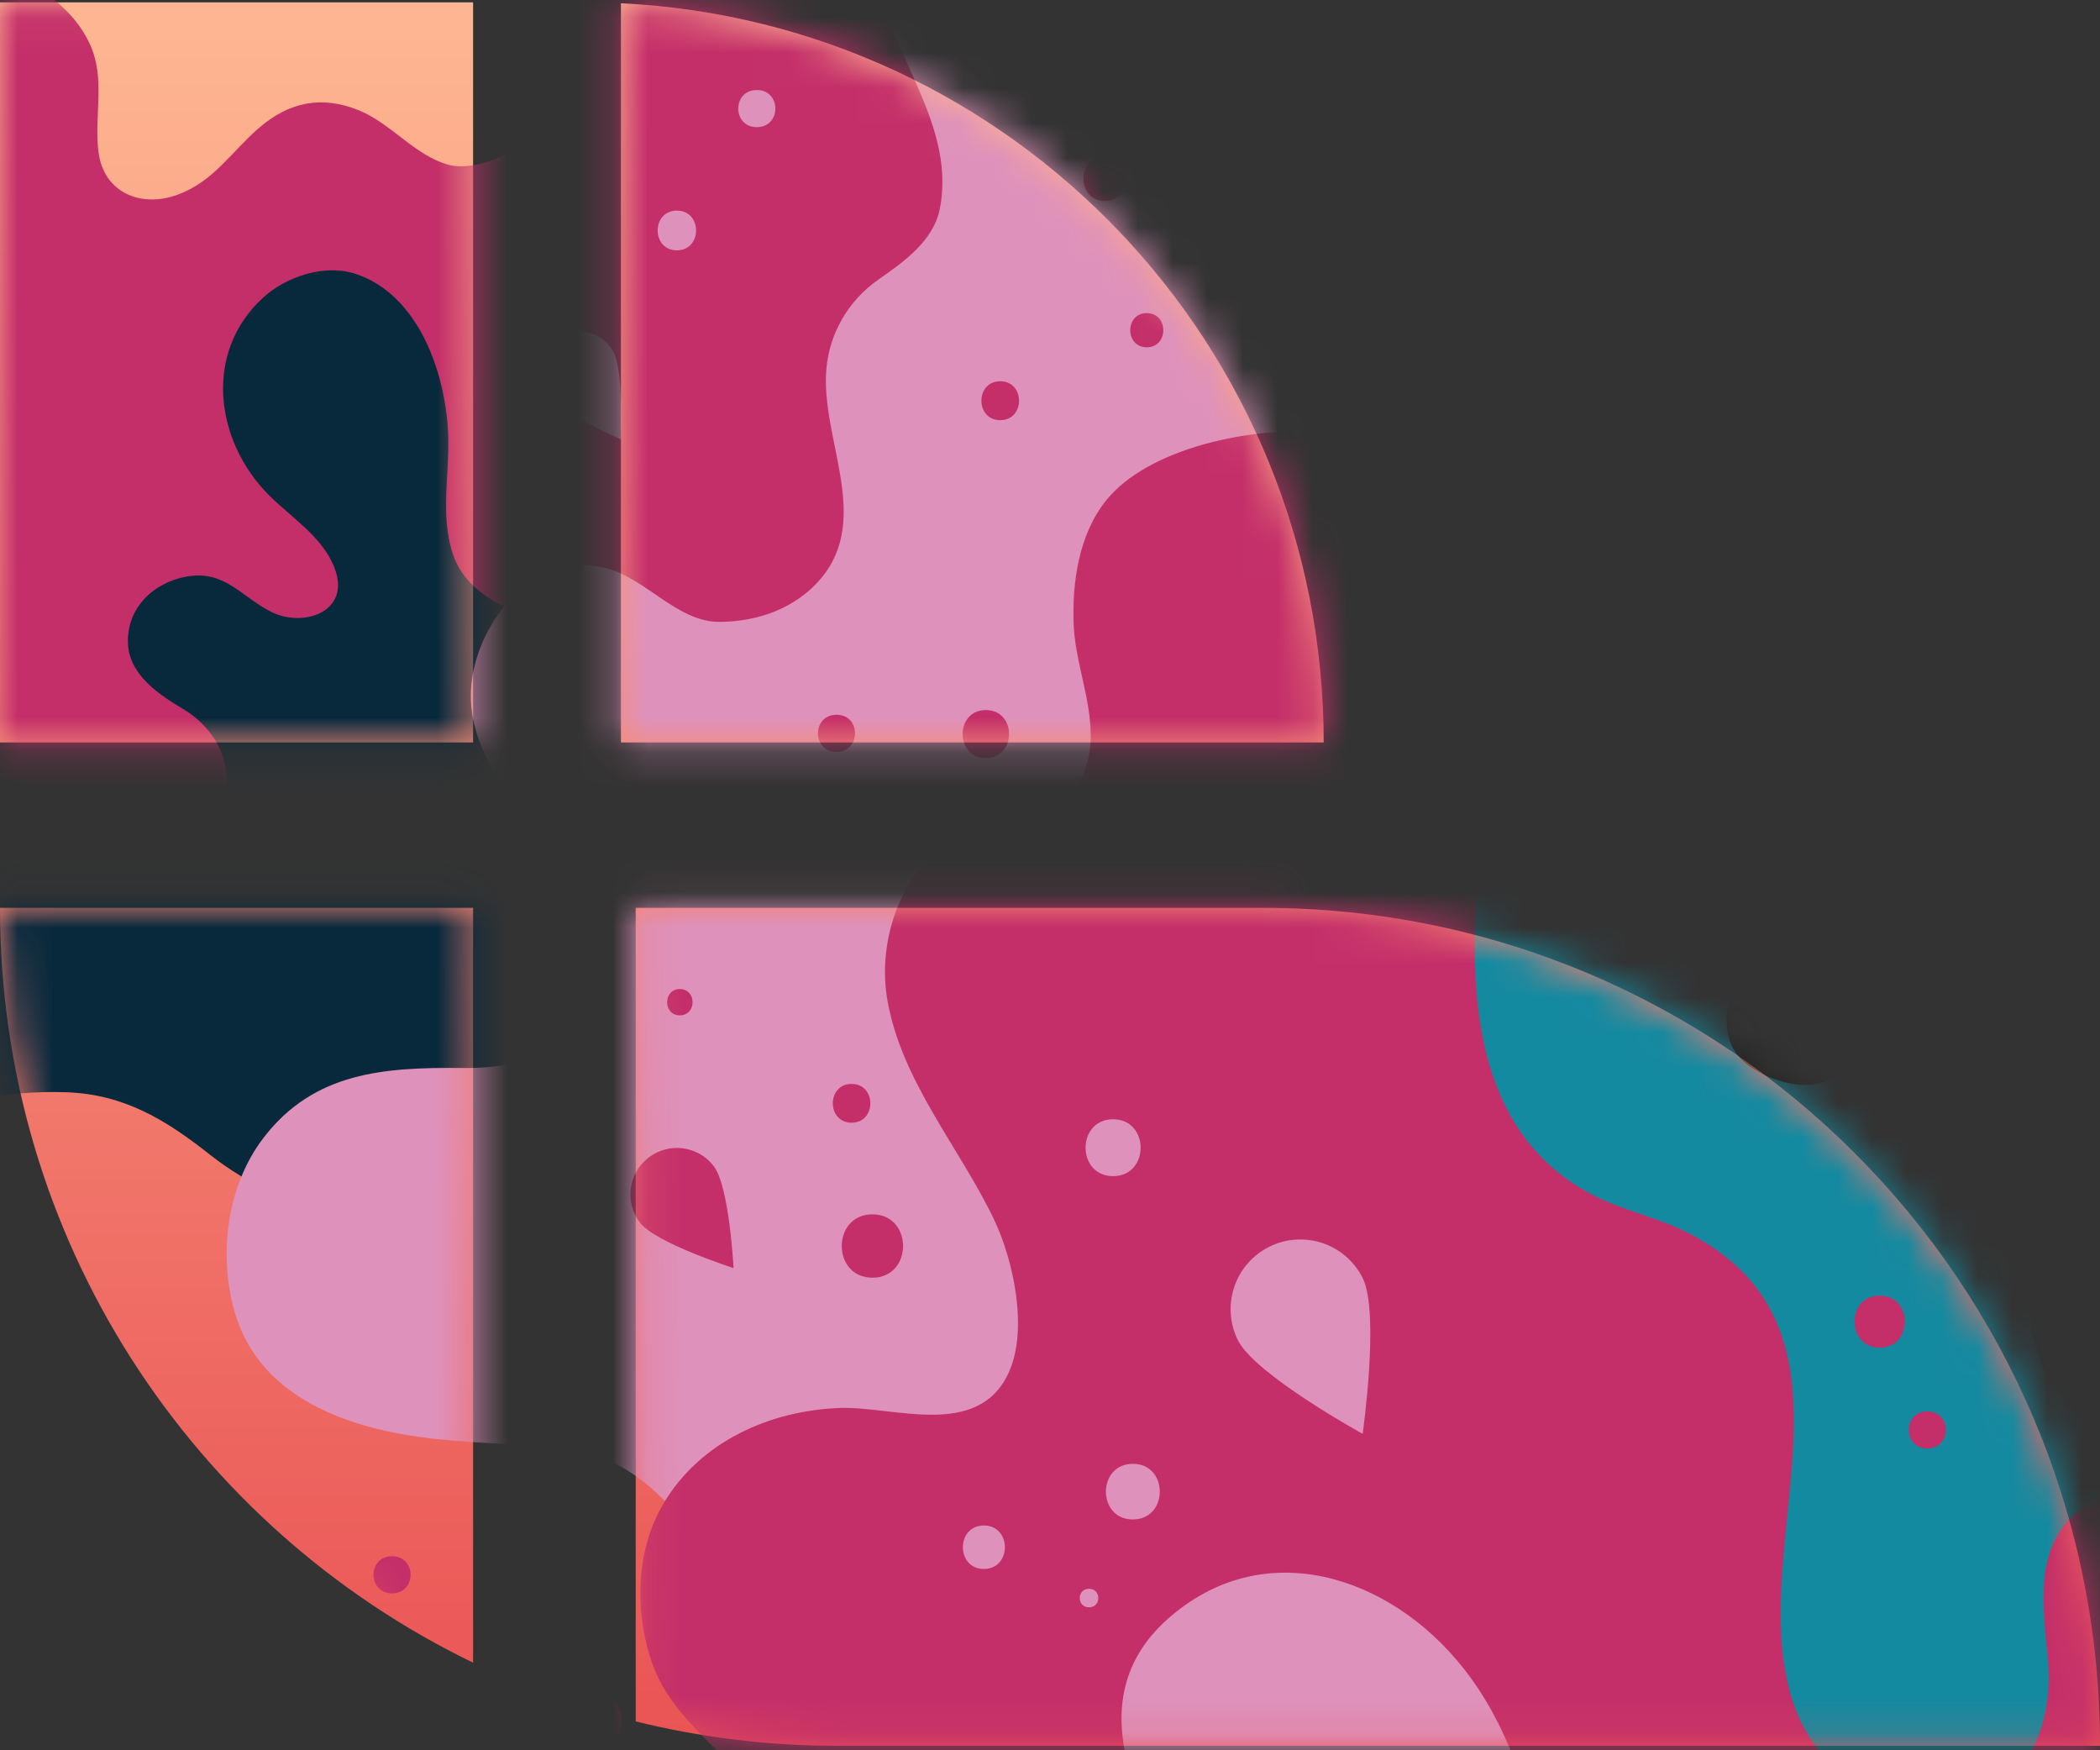 <?xml version="1.0" encoding="UTF-8"?>
<svg width="60px" height="50px" viewBox="0 0 60 50" version="1.1" xmlns="http://www.w3.org/2000/svg" xmlns:xlink="http://www.w3.org/1999/xlink">
    <rect x="0" y="0" width="60" height="50" fill="#333333" stroke="none"/>
    <!-- Generator: Sketch 44.1 (41455) - http://www.bohemiancoding.com/sketch -->
    <title>logo-hover</title>
    <desc>Created with Sketch.</desc>
    <defs>
        <linearGradient x1="50%" y1="0%" x2="50%" y2="100%" id="linearGradient-1">
            <stop stop-color="#FEB692" offset="0%"></stop>
            <stop stop-color="#EA5455" offset="100%"></stop>
        </linearGradient>
        <path d="M17.741,22.21 L37.82,22.21 C37.82,10.882 28.922,1.636 17.741,1.093 L17.741,22.21 Z M13.517,22.21 L0,22.21 L0,1.068 L13.517,1.068 L13.517,22.21 Z M18.163,50.176 C20.004,50.63 21.929,50.872 23.911,50.872 L60,50.872 C60,37.651 49.295,26.935 36.089,26.935 L18.163,26.935 L18.163,50.176 Z M13.517,48.498 C5.518,44.627 0,36.426 0,26.935 L13.517,26.935 L13.517,48.498 Z" id="path-2"></path>
    </defs>
    <g id="Page-1" stroke="none" stroke-width="1" fill="none" fill-rule="evenodd">
        <g id="Desktop" transform="translate(-602, -325)">
            <g id="logo-hover" transform="translate(602, 324)">
                <mask id="mask-3" fill="white">
                    <use xlink:href="#path-2"></use>
                </mask>
                <use id="Mask" fill="url(#linearGradient-1)" fill-rule="nonzero" xlink:href="#path-2"></use>
                <g id="shutterstock_348468023" mask="url(#mask-3)">
                    <g transform="translate(-39, -73.5)">
                        <path d="M111.446,44.05 C110.439,42.76 108.869,43.604 108.062,44.629 C107.754,45.02 107.485,45.516 106.904,45.393 C105.193,45.027 107.415,42.884 107.761,42.341 C108.581,41.049 108.721,39.13 107.777,37.874 C106.849,36.64 105.056,36.204 103.637,36.738 C101.951,37.374 101.33,39.268 100.88,40.842 C100.514,42.119 99.51,43.961 98.233,44.5 C96.098,45.401 95.266,42.533 95.708,40.964 C96.322,38.784 97.709,36.7 96.255,34.503 C94.886,32.435 92.284,33.441 90.491,34.141 C89.563,34.504 88.225,34.654 87.42,33.949 C86.584,33.218 86.387,31.729 86.277,30.703 C85.995,28.082 86.542,25.446 86.353,22.82 C86.209,20.823 86.161,18.286 84.38,16.973 C82.788,15.8 80.436,15.837 79.223,17.504 C78.07,19.089 78.481,21.842 79.019,23.549 C79.893,26.325 81.404,28.769 81.616,31.745 C81.707,33.037 81.653,34.471 81.1,35.665 C80.562,36.828 78.805,38.307 77.541,37.086 C76.738,36.311 76.209,35.416 74.922,35.596 C73.944,35.733 73.263,36.468 72.774,37.274 C72.194,38.232 71.551,38.994 70.355,38.46 C68.77,37.752 68.546,35.48 68.321,33.989 C67.995,31.837 67.975,29.408 66.448,27.701 C65.163,26.263 62.522,25.983 61.423,27.772 C60.511,29.257 61.423,31.457 61.962,32.907 C62.866,35.337 65.217,36.794 65.575,39.501 C65.856,41.623 65.357,44.184 62.858,44.5 C61.711,44.645 60.646,43.974 59.911,43.161 C59.041,42.2 58.888,40.709 58.456,39.534 C58.064,38.465 57.33,37.53 56.522,36.743 C55.68,35.922 54.592,35.455 53.615,34.827 C51.361,33.38 51.296,30.271 51.286,27.884 C51.276,25.443 50.832,23.142 49.396,21.115 C48.026,19.181 45.868,18.492 43.636,19.191 C41.508,19.857 38.693,21.354 37.084,18.992 C35.688,16.942 35.073,14.504 33.287,12.704 C31.622,11.026 28.869,11.307 27.27,12.961 C25.525,14.767 26.461,18.239 27.394,20.185 C28.617,22.734 31.003,24.645 33.397,26.034 C34.82,26.859 36.27,27.642 37.701,28.453 C39.097,29.244 40.527,29.94 41.65,31.115 C45.086,34.707 44.951,39.794 46.704,44.141 C47.261,45.523 48.3,46.665 49.195,47.854 C50.468,49.546 51.394,51.506 51.937,53.551 C52.608,56.076 52.121,58.823 52.958,61.34 C53.661,63.458 55.233,65.333 57.022,66.635 C60.527,69.188 66.008,70.422 69.773,67.675 C71.985,66.061 74.168,60.452 77.739,62.709 C82.661,65.82 80.198,71.686 80.758,76.344 C81.08,79.027 83.357,81.131 85.757,82.119 C88.027,83.054 90.615,83.045 92.881,82.11 C96.606,80.572 98.751,77.669 99.745,73.829 C100.111,72.415 100.489,70.822 101.687,69.864 C103.481,68.429 105.983,68.663 107.531,66.746 C109.347,64.495 108.358,62.23 108.242,59.688 C108.149,57.647 107.885,55.678 108.257,53.643 C108.452,52.578 108.416,51.439 108.86,50.432 C109.309,49.415 110.19,48.684 110.886,47.844 C111.786,46.759 112.437,45.317 111.446,44.05" id="Fill-5" fill="#DE91BB"></path>
                        <path d="M136.099,71.202 C135.799,70.393 135.093,69.818 134.282,69.57 C133.898,69.453 132.477,69.381 132.414,68.854 C132.326,68.119 133.222,67.59 133.684,67.163 C134.345,66.552 134.738,65.799 134.756,64.894 C134.791,63.074 132.528,62.153 131.004,62.356 C129.837,62.513 128.83,63.225 127.664,63.374 C126.603,63.509 125.509,63.142 124.763,62.385 C123.034,60.633 125.266,58.215 126.511,56.977 C129.739,53.768 134.233,50.077 133.595,44.931 C133.395,43.311 132.723,41.718 131.639,40.492 C130.328,39.009 127.659,38.95 126.178,40.098 C123.243,42.376 125.395,46.932 124.36,49.987 C124.015,51.006 123.241,51.927 122.212,52.298 C120.961,52.749 119.577,52.507 118.483,53.415 C116.999,54.644 117.248,56.725 117.123,58.442 C116.938,61.01 113.204,64.185 110.958,61.809 C109.86,60.648 110.463,58.692 110.862,57.359 C111.367,55.666 111.917,54.146 111.613,52.346 C111.347,50.772 110.379,49.519 108.767,49.194 C107.035,48.845 105.395,49.554 104.457,51.029 C103.581,52.406 103.483,54.271 103.686,55.841 C104.012,58.366 107.395,63.728 104.264,65.657 C103.114,66.365 101.846,65.74 100.65,65.602 C98.934,65.404 97.558,66.508 96.939,68.036 C96.344,69.506 96.307,71.128 96.155,72.686 C95.963,74.644 95.083,76.687 93.488,77.906 C91.739,79.243 89.425,78.865 88.692,76.668 C87.901,74.296 89.729,72.119 91.046,70.376 C92.547,68.39 93.205,65.814 92.675,63.368 C92.167,61.03 90.013,59.464 89.38,57.148 C89.03,55.868 89.429,54.663 90.006,53.525 C91.683,50.222 93.03,46.692 90.869,43.278 C89.687,41.41 87.603,41.102 85.665,42.011 C83.301,43.121 82.249,46.848 79.347,46.859 C78.033,46.865 76.869,46.179 75.531,46.351 C74.12,46.532 72.725,47.29 71.785,48.356 C70.846,49.422 70.432,50.914 70.433,52.309 C70.434,53.185 70.706,54.025 71.058,54.815 C71.314,55.389 71.717,55.826 71.912,56.441 C72.534,58.391 73.281,60.791 72.114,62.686 C71.292,64.021 69.837,64.823 68.976,66.115 C68.004,67.574 68.353,69.482 69.559,70.719 C69.892,71.06 70.667,71.262 71.095,71.492 C71.56,71.741 72.021,72.003 72.453,72.308 C73.164,72.811 73.814,73.427 74.166,74.239 C74.85,75.823 74.305,77.691 73.554,79.149 C72.426,81.338 70.117,82.94 69.761,85.518 C69.396,88.158 71.171,90.61 73.239,92.042 C74.863,93.166 76.917,93.579 78.406,94.909 C80.7,96.957 80.231,99.606 80.083,102.357 C79.92,105.364 81.113,107.783 83.651,109.424 C84.926,110.248 86.501,110.789 88.005,110.955 C89.654,111.136 91.191,110.744 92.81,110.51 C95.611,110.107 96.925,106.944 96.974,104.443 C97.003,102.955 96.935,101.438 97.31,99.984 C97.655,98.647 98.56,97.905 99.461,96.932 C99.557,96.829 100.851,96.956 101.064,96.962 C101.569,96.975 102.053,97.05 102.547,97.162 C103.695,97.424 104.797,97.863 105.961,98.057 C109.402,98.631 114.078,98.281 116.923,96.034 C118.984,94.408 120.747,91.673 120.543,88.956 C120.353,86.424 118.315,84.433 118.437,81.828 C118.499,80.515 118.684,78.293 120.398,78.226 C122.908,78.128 124.368,80.695 126.674,81.021 C128.563,81.289 130.304,80.296 131.343,78.764 C131.968,77.842 132.385,76.79 133.064,75.904 C134.245,74.364 137.024,73.704 136.099,71.202" id="Fill-6" fill="#1F1F1F"></path>
                        <path d="M80.741,73.036 C80.403,73.428 80.109,73.841 79.679,74.144 C79.288,74.419 78.325,74.846 77.883,74.473 C76.94,73.678 78.644,72.667 79.101,72.193 C79.818,71.45 80.375,70.195 80.145,69.154 C79.736,67.308 77.784,67.099 76.269,66.648 C75.108,66.302 75.031,65.276 75.287,64.263 C75.602,63.01 76.573,62.232 76.999,61.042 C77.741,58.973 76.812,56.664 75.119,55.417 C73.414,54.159 71.195,54.233 69.93,56.018 C69.381,56.794 69.035,57.68 69.102,58.64 C69.142,59.213 69.396,59.736 69.608,60.26 C69.958,61.123 70.234,62.222 69.716,63.076 C69.346,63.685 68.252,64.394 67.524,63.993 C66.807,63.598 67.066,62.326 66.832,61.668 C66.487,60.696 65.714,60.086 64.786,59.714 C63.689,59.274 62.606,60.157 61.703,60.639 C60.601,61.228 59.493,60.685 58.894,59.674 C58.239,58.568 58.679,57.265 59.046,56.153 C59.823,53.802 59.013,51.776 57.279,50.089 C56.053,48.895 53.935,48.54 52.991,47.081 C52.251,45.936 52.509,44.156 52.237,42.847 C51.916,41.304 51.347,39.81 50.399,38.54 C49.187,36.913 47.313,35.581 45.201,36.124 C43.601,36.536 42.702,38.208 42.417,39.711 C42.018,41.81 42.784,43.642 44.061,45.292 C44.765,46.202 45.564,47.027 46.293,47.916 C46.664,48.369 46.971,48.885 47.166,49.436 C47.347,49.946 47.402,50.93 46.768,51.186 C45.991,51.5 45.119,51.445 44.64,52.283 C44.221,53.017 44.263,53.856 44.612,54.612 C44.971,55.387 45.573,55.917 46.266,56.392 C46.811,56.765 47.474,57.072 47.842,57.643 C48.994,59.431 46.635,59.199 45.605,58.926 C44.553,58.646 43.105,58.194 42.071,58.777 C40.533,59.644 40.423,61.786 41.296,63.164 C42.48,65.033 45.006,65.731 47.004,66.234 C50.566,67.13 53.301,69.713 54.609,73.127 C54.978,74.092 55.538,76.069 54.969,77.064 C54.818,77.327 54.698,77.621 54.543,77.915 C54.115,78.727 52.678,79.445 51.801,79.203 C50.855,78.942 50.159,78.014 49.242,77.647 C48.175,77.22 47.256,77.417 46.399,78.155 C45.602,78.842 45.121,79.672 44.084,80.059 C43.052,80.445 41.963,80.024 41.813,78.839 C41.682,77.795 42.028,76.751 41.562,75.748 C41.118,74.792 40.21,74.13 39.238,73.777 C38.29,73.432 37.299,74.277 36.367,74.353 C35.057,74.46 34.511,73.264 33.371,72.907 C31.559,72.34 29.278,73.454 28.956,75.414 C28.589,77.642 30.51,79.683 32.1,80.923 C34.054,82.447 35.962,84.222 35.824,86.867 C35.762,88.068 35.241,89.257 34.866,90.386 C34.469,91.58 34.213,92.799 34.28,94.061 C34.389,96.146 35.362,98.176 36.965,99.516 C38.723,100.985 41.433,101.648 43.683,101.525 C46.043,101.397 48.222,100.214 49.682,98.358 C50.528,97.282 51.162,95.933 52.543,95.452 C54.803,94.665 57.118,95.489 59.366,95.865 C61.593,96.236 63.832,95.964 65.794,94.802 C67.563,93.755 69.238,92.403 70.084,90.478 C70.835,88.767 70.725,86.782 71.357,85.039 C71.685,84.137 72.255,83.427 73.156,83.054 C75.07,82.26 77.103,83.282 78.824,81.747 C79.689,80.975 79.553,79.751 80.288,78.918 C81.36,77.702 83.061,77.379 84.019,75.965 C84.914,74.642 84.675,72.845 83.074,72.288 C82.17,71.974 81.331,72.353 80.741,73.036 Z" id="Fill-7" fill="#C42F69"></path>
                        <path d="M61.404,101.431 C61.06,99.061 59.895,96.69 58.51,95.144 C57.716,94.258 56.804,93.473 55.783,92.861 C54.498,92.091 52.466,91.944 51.93,90.298 C51.568,89.183 51.857,88.014 51.804,86.873 C51.725,85.146 50.962,82.916 49.155,82.322 C48.277,82.034 47.18,82.398 46.52,83 C44.811,84.56 45.139,87.078 46.664,88.625 C47.317,89.287 48.213,89.823 48.56,90.729 C49.037,91.978 47.675,92.432 46.768,91.988 C45.909,91.566 45.429,90.778 44.344,90.968 C43.386,91.135 42.616,91.869 42.656,92.878 C42.691,93.779 43.537,94.34 44.23,94.752 C45.139,95.292 45.696,96.304 45.389,97.353 C44.498,100.398 41.082,97.128 39.415,96.793 C38.334,96.576 37.305,96.759 36.316,97.217 C35.228,97.72 34.489,98.876 33.321,99.184 C32.164,99.488 30.753,98.522 29.588,98.443 C28.369,98.359 27.226,98.711 26.227,99.408 C24.293,100.757 24.219,103.04 25.321,104.952 C26.381,106.792 29.117,107.428 31.087,107.36 C32.658,107.306 34.271,106.777 35.795,106.424 C37.485,106.033 39.142,105.64 40.89,105.702 C42.559,105.76 43.746,106.496 45.009,107.494 C47.212,109.235 50.316,109.789 53.034,109.546 C55.35,109.34 58.479,108.903 60.089,107.027 C61.39,105.512 61.701,103.472 61.404,101.431" id="Fill-8" fill="#08293C"></path>
                        <path d="M79.963,78.381 C79.584,78.087 79.17,77.94 78.738,77.88 C77.378,77.692 75.587,78.598 74.386,77.662 C73.257,76.782 73.474,75.237 73.651,73.991 C73.885,72.337 73.544,70.142 72.425,68.86 C71.112,67.355 68.805,66.883 67.038,67.843 C64.995,68.954 63.986,70.989 64.032,73.269 C64.081,75.756 66.348,77.85 65.856,80.444 C65.678,81.388 64.818,81.981 64.085,82.495 C63.241,83.088 62.697,84.019 62.61,85.047 C62.444,87.033 63.911,89.296 62.454,91.027 C61.735,91.882 60.638,92.264 59.549,92.265 C58.347,92.267 57.461,91.02 56.304,90.727 C54.103,90.168 52.363,92.593 52.455,94.535 C52.506,95.637 53.11,96.643 53.762,97.494 C54.511,98.471 55.108,99.483 55.714,100.552 C56.312,101.607 55.942,102.834 55.318,103.778 C54.616,104.839 53.371,105.02 52.21,105.009 C49.989,104.988 47.975,105.116 46.528,107.005 C45.468,108.388 45.226,110.395 45.721,112.033 C46.329,114.045 48.171,114.978 50.096,115.393 C51.212,115.633 52.37,115.692 53.507,115.755 C54.74,115.824 55.796,115.826 56.878,116.477 C57.794,117.029 58.495,117.877 59.082,118.756 C60.039,120.189 61.809,122.102 63.454,122.684 C65.879,123.541 68.631,122.302 70.318,120.623 C72.163,118.786 73.651,116.411 73.346,113.717 C73.114,111.672 72.279,109.766 71.608,107.838 C70.775,105.442 69.994,102.978 72.168,101.027 C73.982,99.399 75.107,97.533 75.371,95.086 C75.751,91.568 75.118,88.148 77.521,85.188 C78.559,83.909 80.405,83.326 80.931,81.633 C81.276,80.523 80.883,79.094 79.963,78.381" id="Fill-9" fill="#DE91BB"></path>
                        <path d="M110.845,100.959 C110.756,99.602 110.494,98.264 110.084,97.041 C109.581,95.544 108.782,94.118 108.584,92.532 C108.396,91.011 109.395,89.496 108.925,88.02 C108.561,86.878 107.671,86.118 106.418,86.428 C105.657,86.616 105.126,87.352 104.761,87.99 C104.263,88.86 103.899,89.788 103.381,90.654 C102.986,91.313 102.713,91.66 101.918,91.683 C101.504,91.695 101.298,91.528 101.189,91.149 C100.944,90.296 101.425,89.162 101.757,88.402 C102.641,86.38 104.122,84.204 103.531,81.887 C103.076,80.108 101.398,78.637 99.526,78.878 C97.494,79.138 96.582,81.065 96.508,82.936 C96.441,84.66 97.282,86.319 97.165,88.048 C97.08,89.316 96.1,90.092 95.068,90.649 C93.231,91.64 91.421,92.841 91.611,95.148 C91.764,97.008 92.778,98.594 93.196,100.378 C93.473,101.557 93.484,102.918 92.858,103.99 C92.432,104.719 91.661,105.347 90.81,105.478 C90.063,105.593 88.75,105.094 88.453,104.315 C88.045,103.248 88.8,102.137 88.892,101.083 C88.976,100.11 88.55,99.063 87.735,98.502 C87.1,98.064 86.239,97.981 85.725,97.364 C85.074,96.582 85.708,95.38 85.814,94.513 C85.932,93.557 85.86,92.591 85.335,91.766 C83.289,88.551 77.917,91.09 78.516,94.653 C78.694,95.709 79.054,96.702 79.129,97.782 C79.363,101.147 77.642,104.403 79.068,107.701 C79.92,109.671 82.213,110.228 83.823,111.38 C86.077,112.993 85.928,115.947 85.453,118.394 C85.212,119.635 84.889,120.791 84.886,122.069 C84.884,123.349 85.252,124.576 85.846,125.699 C86.952,127.788 88.721,129.002 91.038,129.27 C93.627,129.57 95.832,129.187 98.136,127.966 C100.247,126.848 101.648,125.088 102.252,122.781 C102.893,120.329 102.623,117.566 102.377,115.078 C102.023,111.498 105.975,110.857 108.2,109.146 C109.045,108.496 109.744,107.61 110.114,106.601 C110.751,104.862 110.972,102.89 110.845,100.959" id="Fill-10" fill="#138AA0"></path>
                        <path d="M137.579,118.873 C136.307,117.446 134.282,117.048 132.412,117.516 C130.345,118.033 129.001,119.73 127.218,120.759 C125.96,121.486 124.032,121.997 123.046,120.578 C121.746,118.707 123.506,116.417 124.831,115.142 C125.929,114.085 126.624,112.666 126.695,111.137 C126.796,108.963 125.222,107.538 123.155,107.411 C121.476,107.308 120.464,108.424 119.792,109.829 C119.227,111.009 118.805,113.233 117.399,113.704 C116.336,114.06 115.512,113.089 115.307,112.122 C115.006,110.704 115.911,109.425 116.545,108.24 C117.229,106.962 117.805,105.616 118.222,104.226 C118.937,101.841 118.93,99.007 117.937,96.709 C117.113,94.803 114.947,92.976 112.955,92.487 C111.041,92.018 108.827,92.285 107.205,93.447 C105.137,94.927 104.039,97.071 104.183,99.625 C104.288,101.491 104.763,103.346 104.321,105.211 C103.857,107.175 102.236,108.125 100.389,108.621 C99.15,108.954 97.866,109.288 97.282,110.561 C96.633,111.973 97.193,113.74 98.23,114.829 C99.211,115.859 99.779,117.029 99.56,118.492 C99.324,120.065 99.16,121.531 100.25,122.868 C100.928,123.7 102.014,124.209 102.713,125.061 C103.355,125.844 103.688,126.73 103.62,127.747 C103.478,129.89 102.197,131.823 101.772,133.909 C101.371,135.871 101.474,137.888 102.36,139.704 C103.359,141.75 105.438,142.908 107.595,143.335 C109.956,143.802 112.656,143.583 114.96,142.929 C117.376,142.243 119.851,141.24 121.92,139.807 C123.664,138.599 124.487,137.03 124.821,134.974 C125.241,132.395 125.501,130.182 128.055,128.883 C130.874,127.448 134.292,127.53 136.731,125.284 C138.21,123.922 139.21,121.501 138.115,119.613 C137.957,119.341 137.777,119.094 137.579,118.873" id="Fill-13" fill="#08293C"></path>
                        <path d="M111.972,112.9 C111.041,112.277 109.792,112.049 108.763,112.341 C106.901,112.87 106.318,114.787 105.724,116.411 C105.449,117.16 104.99,118.33 104.093,118.498 C103.012,118.699 102.245,117.461 101.32,117.125 C100.261,116.738 99.047,117.054 98.231,117.805 C97.085,118.861 97.396,120.58 97.517,121.959 C97.681,123.835 96.82,125.834 94.826,126.196 C92.907,126.544 90.954,125.094 90.295,123.31 C88.66,118.883 92.713,112.698 87.377,109.794 C86.408,109.267 85.292,109.083 84.332,108.543 C79.818,106.003 81.284,99.437 81.67,95.33 C81.849,93.429 82.161,91.247 81.22,89.486 C80.344,87.845 78.154,86.897 76.341,86.828 C74.558,86.761 71.794,87.328 70.609,88.789 C69.82,89.762 69.624,91.156 69.678,92.372 C69.74,93.741 70.486,95.133 69.998,96.493 C69.496,97.894 68.094,97.813 66.901,98.191 C64.928,98.814 64.021,101.149 64.352,103.061 C64.756,105.389 66.408,107.265 67.398,109.332 C67.957,110.499 68.388,112.49 67.814,113.725 C66.934,115.618 64.529,114.67 63.008,114.721 C60.995,114.789 59,115.687 57.956,117.452 C57.179,118.765 57.133,120.438 57.582,121.864 C58.151,123.668 59.797,124.488 60.75,126.019 C61.512,127.245 61.783,129.183 60.788,130.364 C59.391,132.022 56.618,130.006 54.912,131.274 C53.722,132.157 53.41,133.958 54.056,135.25 C54.743,136.626 56.119,137.52 57.457,138.183 C59.076,138.985 60.809,139.455 62.596,139.685 C64.184,139.889 65.846,139.965 67.409,140.41 C69.104,140.893 70.672,142.064 72.486,142.05 C74.383,142.035 76.123,140.962 77.827,140.264 C79.722,139.487 81.792,138.641 83.855,138.482 C86.967,138.243 89.334,140.763 91.802,142.236 C94.25,143.696 97.888,144.163 100.56,143.19 C103.009,142.298 104.628,140.364 105.435,137.934 C106.868,133.618 106.876,129.014 108.585,124.746 C109.74,121.861 115.308,116.984 112.772,113.645 C112.553,113.356 112.28,113.106 111.972,112.9" id="Fill-14" fill="#C42F69"></path>
                        <path d="M74.37,112.789 C73.879,111.805 74.278,110.61 75.261,110.118 C76.246,109.626 77.441,110.025 77.933,111.008 C78.425,111.992 77.933,115.46 77.933,115.46 C77.933,115.46 74.862,113.772 74.37,112.789" id="Fill-28" fill="#DE91BB"></path>
                        <path d="M57.287,109.43 C56.84,108.849 56.949,108.015 57.53,107.569 C58.111,107.121 58.945,107.23 59.392,107.811 C59.839,108.392 59.959,110.725 59.959,110.725 C59.959,110.725 57.734,110.011 57.287,109.43" id="Fill-29" fill="#C42F69"></path>
                        <path d="M39.677,125.172 C38.403,124.435 37.968,122.804 38.705,121.531 C39.444,120.256 41.075,119.821 42.349,120.559 C43.623,121.297 45.628,125.537 45.628,125.537 C45.628,125.537 40.952,125.91 39.677,125.172" id="Fill-31" fill="#C42F69"></path>
                        <path d="M54.554,85.715 C54.218,85.178 54.382,84.472 54.918,84.137 C55.455,83.801 56.161,83.964 56.497,84.501 C56.833,85.037 56.74,87.05 56.74,87.05 C56.74,87.05 54.889,86.251 54.554,85.715" id="Fill-32" fill="#DE91BB"></path>
                        <path d="M114.048,140.831 C112.507,139.033 109.909,141.1 108.009,140.531 C106.708,140.14 106.178,138.884 106.622,137.685 C107.057,136.509 107.923,135.548 108.562,134.486 C109.749,132.513 110.555,129.901 109.968,127.605 C109.641,126.329 108.524,125.469 107.221,125.281 C105.79,125.076 104.148,125.323 103.057,126.322 C101.363,127.876 100.894,130.378 101.202,132.566 C101.622,135.549 99.44,139.825 95.868,139.343 C94.56,139.166 94.097,137.886 93.745,136.788 C93.315,135.447 92.87,134.231 91.362,133.813 C90.447,133.56 89.431,133.969 88.547,134.165 C87.426,134.414 86.269,133.95 85.467,133.201 C83.866,131.705 83.625,129.676 83.129,127.654 C82.644,125.673 82.082,123.76 80.806,122.148 C78.716,119.507 75.085,118.304 72.338,120.772 C69.573,123.255 71.822,126.945 73.666,129.195 C74.331,130.008 75.053,130.804 75.651,131.668 C77.108,133.774 76.536,136.476 73.831,137.032 C73.348,137.132 72.629,136.912 72.131,136.879 C71.625,136.847 71.117,136.826 70.61,136.857 C69.845,136.904 69.065,137.064 68.45,137.55 C67.368,138.406 66.965,140.014 67.201,141.33 C67.89,145.184 71.629,145.357 74.82,145.397 C76.132,145.413 77.493,145.286 78.753,145.71 C80.914,146.439 81.999,148.462 82.865,150.418 C83.806,152.543 84.652,154.53 86.415,156.131 C87.84,157.424 89.696,158.176 91.622,158.223 C93.681,158.276 95.928,157.48 97.392,156.027 C98.671,154.758 99.396,153.102 100.427,151.651 C101.07,150.747 101.892,149.937 102.881,149.422 C104.442,148.604 106.547,148.981 108.25,148.637 C110.115,148.26 111.925,147.435 113.243,146.033 C114.385,144.82 115.271,142.608 114.24,141.084 C114.178,140.992 114.114,140.908 114.048,140.831" id="Fill-34" fill="#DE91BB"></path>
                        <path d="M40.812,113.283 C40.7,112.978 40.355,112.778 40.035,112.858 C39.636,112.956 39.454,113.301 39.23,113.609 C39.005,113.273 38.821,112.953 38.372,112.862 C37.98,112.783 37.652,113.133 37.575,113.482 C37.485,113.897 37.751,114.341 38.006,114.639 C38.204,114.87 38.452,115.057 38.673,115.263 C38.804,115.385 38.926,115.505 39.07,115.612 C39.143,115.666 39.214,115.727 39.293,115.771 C39.544,115.584 40.213,114.9 40.364,114.743 C40.655,114.437 40.921,114.043 40.884,113.599 C40.875,113.491 40.849,113.385 40.812,113.283" id="Fill-53" fill="#FFFFFF"></path>
                        <path d="M71.367,116.317 C70.341,116.317 70.341,117.906 71.367,117.906 C72.393,117.906 72.393,116.317 71.367,116.317" id="Fill-61" fill="#DE91BB"></path>
                        <path d="M70.115,119.886 C69.761,119.886 69.761,120.416 70.115,120.416 C70.468,120.416 70.468,119.886 70.115,119.886" id="Fill-62" fill="#DE91BB"></path>
                        <path d="M67.111,118.079 C66.311,118.079 66.311,119.32 67.111,119.32 C67.911,119.32 67.911,118.079 67.111,118.079" id="Fill-63" fill="#DE91BB"></path>
                        <path d="M70.803,106.474 C69.754,106.474 69.754,108.099 70.803,108.099 C71.851,108.099 71.851,106.474 70.803,106.474" id="Fill-64" fill="#DE91BB"></path>
                        <path d="M60.623,77.072 C59.916,77.072 59.916,78.132 60.623,78.132 C61.33,78.132 61.33,77.072 60.623,77.072" id="Fill-65" fill="#DE91BB"></path>
                        <path d="M58.339,80.517 C57.607,80.517 57.607,81.651 58.339,81.651 C59.071,81.651 59.071,80.517 58.339,80.517" id="Fill-66" fill="#DE91BB"></path>
                        <path d="M57.188,73.243 C56.854,73.243 56.854,73.76 57.188,73.76 C57.521,73.76 57.521,73.243 57.188,73.243" id="Fill-67" fill="#DE91BB"></path>
                        <path d="M89.481,89.777 C89.072,89.777 89.072,90.411 89.481,90.411 C89.89,90.411 89.89,89.777 89.481,89.777" id="Fill-113" fill="#138AA0"></path>
                        <path d="M92.212,88.903 C91.807,88.903 91.807,89.531 92.212,89.531 C92.617,89.531 92.617,88.903 92.212,88.903" id="Fill-114" fill="#138AA0"></path>
                        <path d="M83.628,86.453 C83.089,86.453 83.089,87.289 83.628,87.289 C84.167,87.289 84.167,86.453 83.628,86.453" id="Fill-115" fill="#138AA0"></path>
                        <path d="M87.832,83.715 C87.12,83.715 87.12,84.82 87.832,84.82 C88.545,84.82 88.545,83.715 87.832,83.715" id="Fill-116" fill="#138AA0"></path>
                        <path d="M96.632,103.318 C96.279,103.318 96.279,103.848 96.632,103.848 C96.986,103.848 96.986,103.318 96.632,103.318" id="Fill-170" fill="#C42F69"></path>
                        <path d="M94.066,114.818 C93.359,114.818 93.359,115.878 94.066,115.878 C94.773,115.878 94.773,114.818 94.066,114.818" id="Fill-171" fill="#C42F69"></path>
                        <path d="M92.705,111.511 C91.745,111.511 91.745,112.998 92.705,112.998 C93.664,112.998 93.664,111.511 92.705,111.511" id="Fill-172" fill="#C42F69"></path>
                        <path d="M95.513,97.611 C94.968,97.611 94.968,98.456 95.513,98.456 C96.058,98.456 96.058,97.611 95.513,97.611" id="Fill-173" fill="#C42F69"></path>
                        <path d="M63.926,109.19 C62.758,109.19 62.758,111 63.926,111 C65.094,111 65.094,109.19 63.926,109.19" id="Fill-178" fill="#C42F69"></path>
                        <path d="M63.331,105.464 C62.616,105.464 62.616,106.572 63.331,106.572 C64.046,106.572 64.046,105.464 63.331,105.464" id="Fill-179" fill="#C42F69"></path>
                        <path d="M58.424,102.754 C57.939,102.754 57.939,103.506 58.424,103.506 C58.909,103.506 58.909,102.754 58.424,102.754" id="Fill-180" fill="#C42F69"></path>
                        <path d="M62.9,94.919 C62.193,94.919 62.193,95.979 62.9,95.979 C63.606,95.979 63.606,94.919 62.9,94.919" id="Fill-181" fill="#C42F69"></path>
                        <path d="M67.578,85.391 C66.861,85.391 66.861,86.503 67.578,86.503 C68.295,86.503 68.295,85.391 67.578,85.391" id="Fill-182" fill="#C42F69"></path>
                        <path d="M70.571,78.97 C69.751,78.97 69.751,80.24 70.571,80.24 C71.391,80.24 71.391,78.97 70.571,78.97" id="Fill-183" fill="#C42F69"></path>
                        <path d="M71.765,83.445 C71.135,83.445 71.135,84.421 71.765,84.421 C72.395,84.421 72.395,83.445 71.765,83.445" id="Fill-184" fill="#C42F69"></path>
                        <path d="M67.167,94.784 C66.282,94.784 66.282,96.157 67.167,96.157 C68.052,96.157 68.052,94.784 67.167,94.784" id="Fill-185" fill="#C42F69"></path>
                        <path d="M55.988,122.877 C54.955,122.877 54.955,124.478 55.988,124.478 C57.02,124.478 57.02,122.877 55.988,122.877" id="Fill-188" fill="#C42F69"></path>
                        <path d="M50.201,118.957 C49.494,118.957 49.494,120.017 50.201,120.017 C50.908,120.017 50.908,118.957 50.201,118.957" id="Fill-189" fill="#C42F69"></path>
                    </g>
                </g>
            </g>
        </g>
    </g>
</svg>